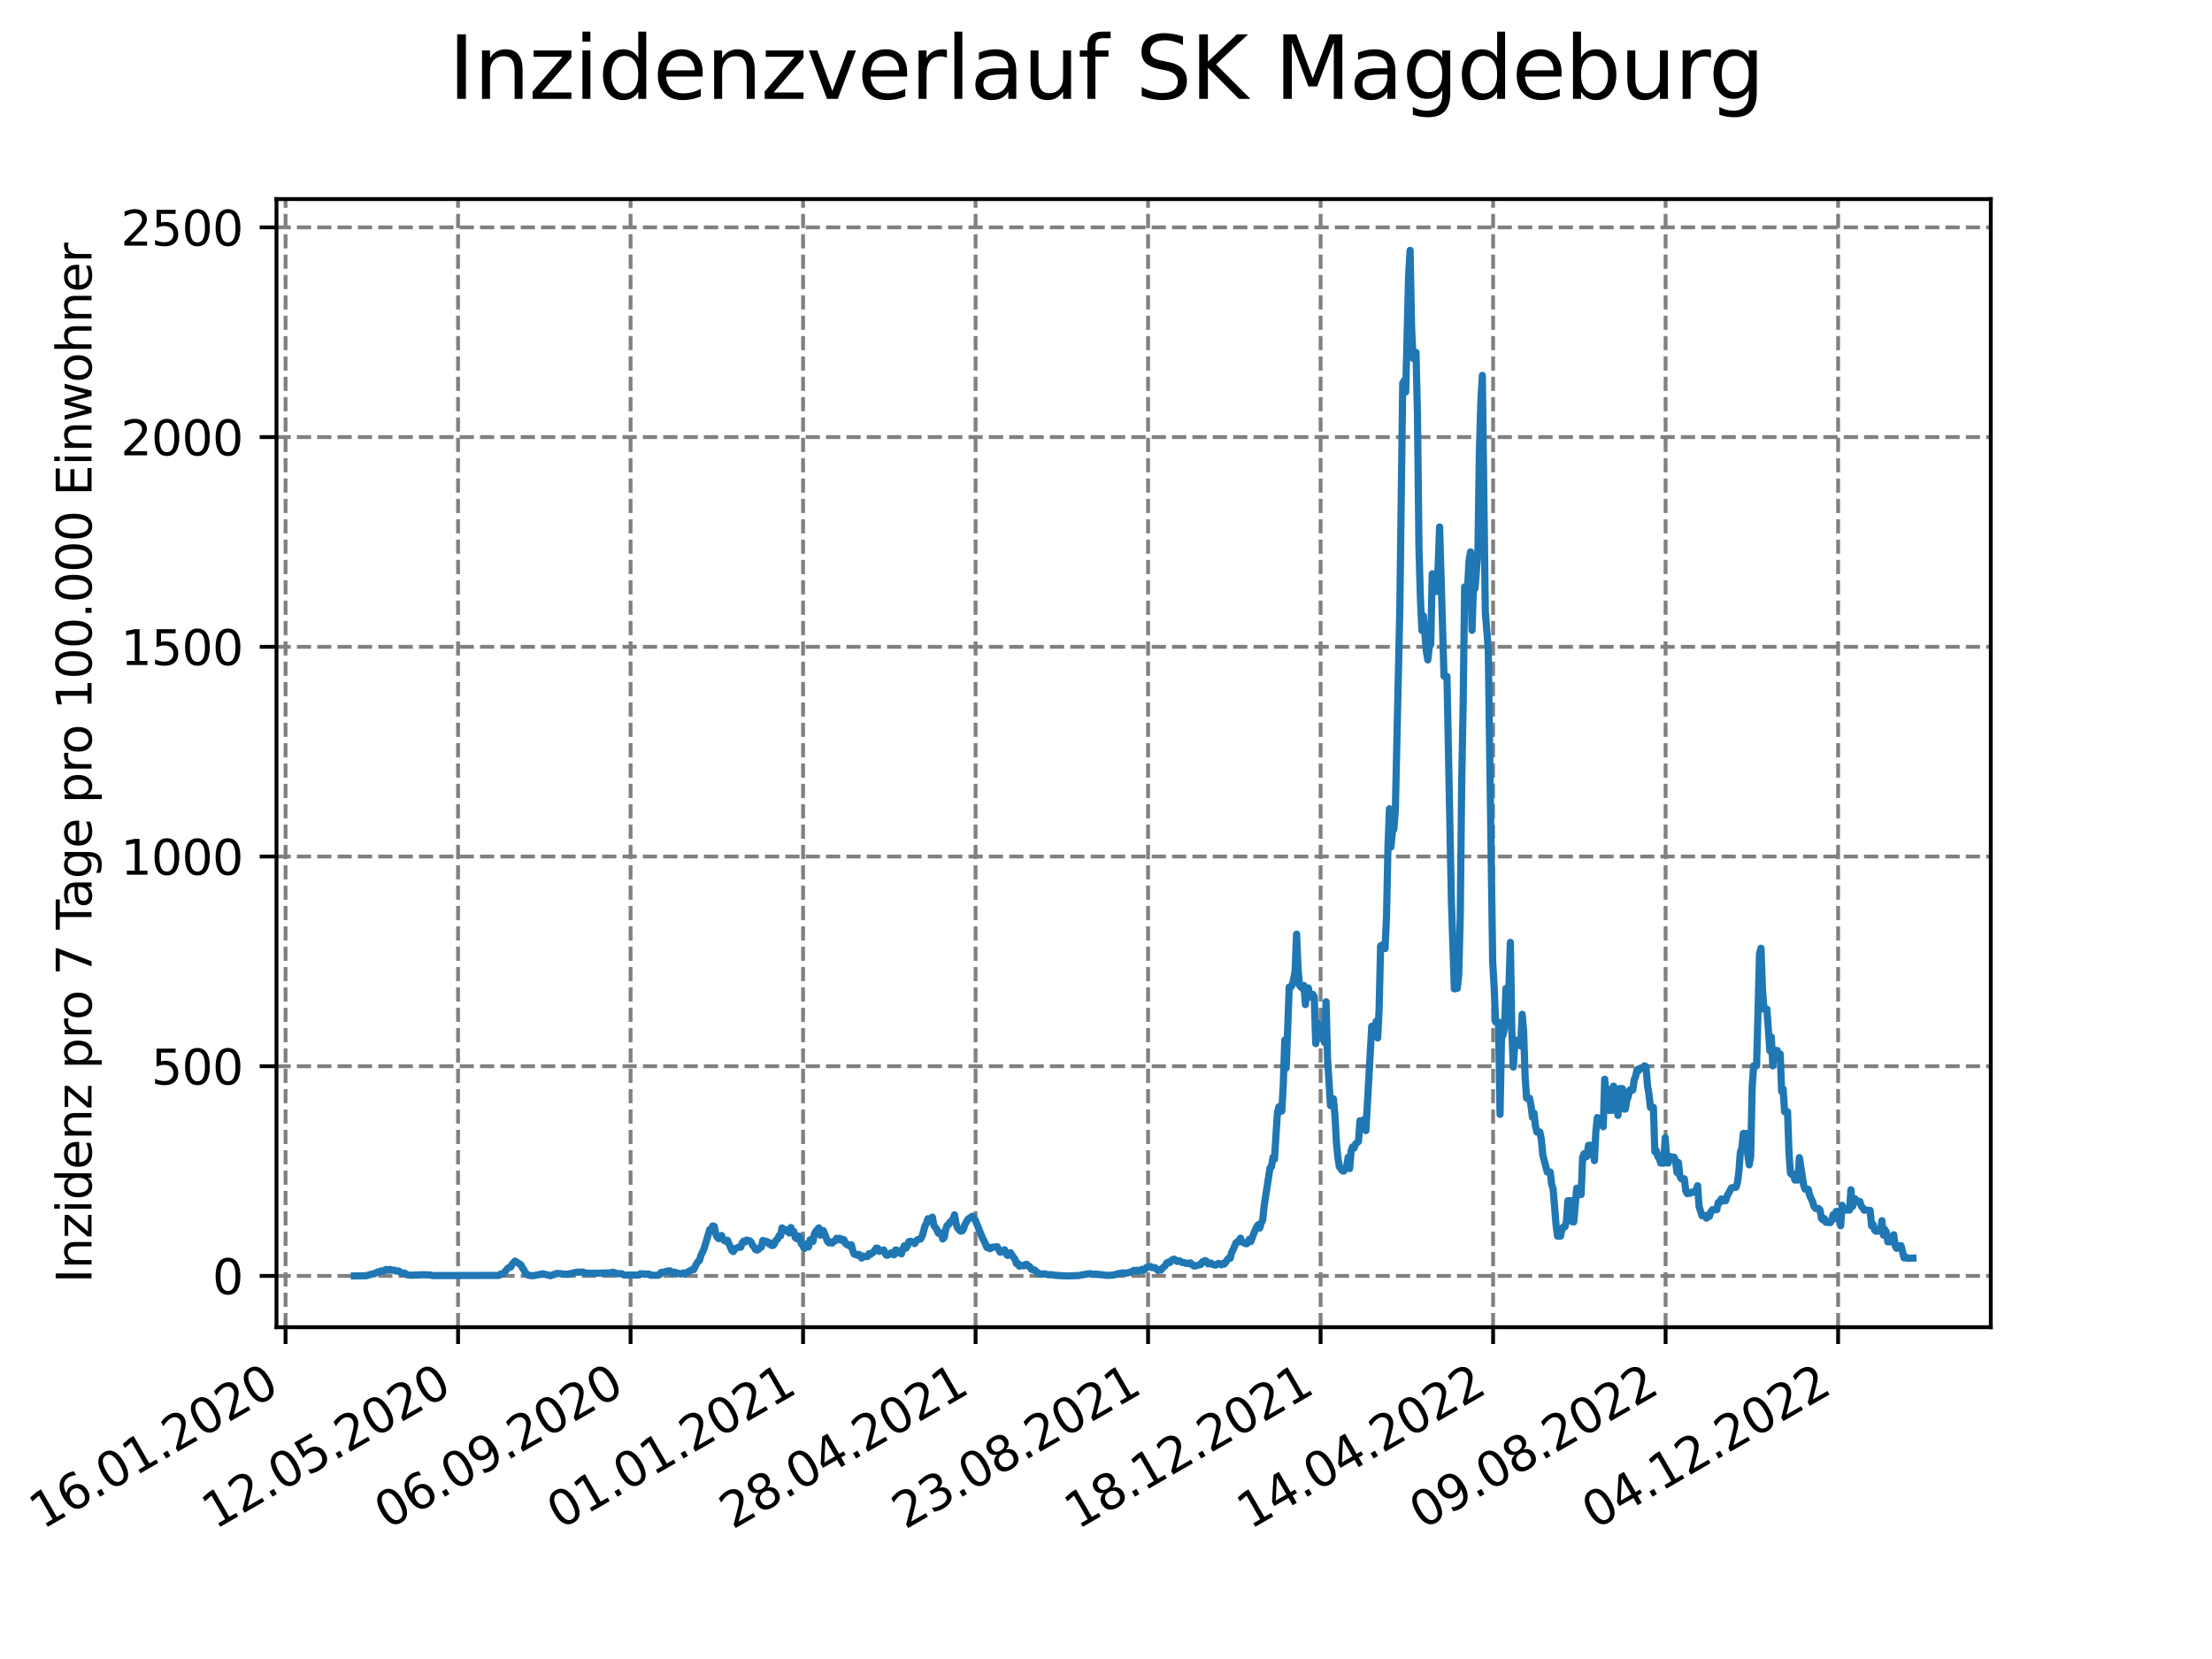 <?xml version="1.0" encoding="utf-8" standalone="no"?>
<!DOCTYPE svg PUBLIC "-//W3C//DTD SVG 1.1//EN"
  "http://www.w3.org/Graphics/SVG/1.1/DTD/svg11.dtd">
<svg xmlns:xlink="http://www.w3.org/1999/xlink" width="460.8pt" height="345.6pt" viewBox="0 0 460.8 345.6" xmlns="http://www.w3.org/2000/svg" version="1.1">
 <defs>
  <style type="text/css">*{stroke-linejoin: round; stroke-linecap: butt}</style>
 </defs>
 <g id="figure_1">
  <g id="patch_1">
   <path d="M 0 345.6 
L 460.8 345.6 
L 460.8 0 
L 0 0 
z
" style="fill: #ffffff"/>
  </g>
  <g id="axes_1">
   <g id="patch_2">
    <path d="M 57.6 276.48 
L 414.72 276.48 
L 414.72 41.472 
L 57.6 41.472 
z
" style="fill: #ffffff"/>
   </g>
   <g id="matplotlib.axis_1">
    <g id="xtick_1">
     <g id="line2d_1">
      <path d="M 59.486 276.48 
L 59.486 41.472 
" clip-path="url(#p1abfd1962f)" style="fill: none; stroke-dasharray: 2.96,1.28; stroke-dashoffset: 0; stroke: #808080; stroke-width: 0.8"/>
     </g>
     <g id="line2d_2">
      <defs>
       <path id="ma8482f7b5e" d="M 0 0 
L 0 3.5 
" style="stroke: #000000; stroke-width: 0.8"/>
      </defs>
      <g>
       <use xlink:href="#ma8482f7b5e" x="59.486" y="276.48" style="stroke: #000000; stroke-width: 0.8"/>
      </g>
     </g>
     <g id="text_1">
      <!-- 16.01.2020 -->
      <g transform="translate(8.861 318.689) rotate(-30) scale(0.1 -0.1)">
       <defs>
        <path id="DejaVuSans-31" d="M 794 531 
L 1825 531 
L 1825 4091 
L 703 3866 
L 703 4441 
L 1819 4666 
L 2450 4666 
L 2450 531 
L 3481 531 
L 3481 0 
L 794 0 
L 794 531 
z
" transform="scale(0.016)"/>
        <path id="DejaVuSans-36" d="M 2113 2584 
Q 1688 2584 1439 2293 
Q 1191 2003 1191 1497 
Q 1191 994 1439 701 
Q 1688 409 2113 409 
Q 2538 409 2786 701 
Q 3034 994 3034 1497 
Q 3034 2003 2786 2293 
Q 2538 2584 2113 2584 
z
M 3366 4563 
L 3366 3988 
Q 3128 4100 2886 4159 
Q 2644 4219 2406 4219 
Q 1781 4219 1451 3797 
Q 1122 3375 1075 2522 
Q 1259 2794 1537 2939 
Q 1816 3084 2150 3084 
Q 2853 3084 3261 2657 
Q 3669 2231 3669 1497 
Q 3669 778 3244 343 
Q 2819 -91 2113 -91 
Q 1303 -91 875 529 
Q 447 1150 447 2328 
Q 447 3434 972 4092 
Q 1497 4750 2381 4750 
Q 2619 4750 2861 4703 
Q 3103 4656 3366 4563 
z
" transform="scale(0.016)"/>
        <path id="DejaVuSans-2e" d="M 684 794 
L 1344 794 
L 1344 0 
L 684 0 
L 684 794 
z
" transform="scale(0.016)"/>
        <path id="DejaVuSans-30" d="M 2034 4250 
Q 1547 4250 1301 3770 
Q 1056 3291 1056 2328 
Q 1056 1369 1301 889 
Q 1547 409 2034 409 
Q 2525 409 2770 889 
Q 3016 1369 3016 2328 
Q 3016 3291 2770 3770 
Q 2525 4250 2034 4250 
z
M 2034 4750 
Q 2819 4750 3233 4129 
Q 3647 3509 3647 2328 
Q 3647 1150 3233 529 
Q 2819 -91 2034 -91 
Q 1250 -91 836 529 
Q 422 1150 422 2328 
Q 422 3509 836 4129 
Q 1250 4750 2034 4750 
z
" transform="scale(0.016)"/>
        <path id="DejaVuSans-32" d="M 1228 531 
L 3431 531 
L 3431 0 
L 469 0 
L 469 531 
Q 828 903 1448 1529 
Q 2069 2156 2228 2338 
Q 2531 2678 2651 2914 
Q 2772 3150 2772 3378 
Q 2772 3750 2511 3984 
Q 2250 4219 1831 4219 
Q 1534 4219 1204 4116 
Q 875 4013 500 3803 
L 500 4441 
Q 881 4594 1212 4672 
Q 1544 4750 1819 4750 
Q 2544 4750 2975 4387 
Q 3406 4025 3406 3419 
Q 3406 3131 3298 2873 
Q 3191 2616 2906 2266 
Q 2828 2175 2409 1742 
Q 1991 1309 1228 531 
z
" transform="scale(0.016)"/>
       </defs>
       <use xlink:href="#DejaVuSans-31"/>
       <use xlink:href="#DejaVuSans-36" x="63.623"/>
       <use xlink:href="#DejaVuSans-2e" x="127.246"/>
       <use xlink:href="#DejaVuSans-30" x="159.033"/>
       <use xlink:href="#DejaVuSans-31" x="222.656"/>
       <use xlink:href="#DejaVuSans-2e" x="286.279"/>
       <use xlink:href="#DejaVuSans-32" x="318.066"/>
       <use xlink:href="#DejaVuSans-30" x="381.689"/>
       <use xlink:href="#DejaVuSans-32" x="445.312"/>
       <use xlink:href="#DejaVuSans-30" x="508.936"/>
      </g>
     </g>
    </g>
    <g id="xtick_2">
     <g id="line2d_3">
      <path d="M 95.423 276.48 
L 95.423 41.472 
" clip-path="url(#p1abfd1962f)" style="fill: none; stroke-dasharray: 2.96,1.28; stroke-dashoffset: 0; stroke: #808080; stroke-width: 0.8"/>
     </g>
     <g id="line2d_4">
      <g>
       <use xlink:href="#ma8482f7b5e" x="95.423" y="276.48" style="stroke: #000000; stroke-width: 0.8"/>
      </g>
     </g>
     <g id="text_2">
      <!-- 12.05.2020 -->
      <g transform="translate(44.797 318.689) rotate(-30) scale(0.1 -0.1)">
       <defs>
        <path id="DejaVuSans-35" d="M 691 4666 
L 3169 4666 
L 3169 4134 
L 1269 4134 
L 1269 2991 
Q 1406 3038 1543 3061 
Q 1681 3084 1819 3084 
Q 2600 3084 3056 2656 
Q 3513 2228 3513 1497 
Q 3513 744 3044 326 
Q 2575 -91 1722 -91 
Q 1428 -91 1123 -41 
Q 819 9 494 109 
L 494 744 
Q 775 591 1075 516 
Q 1375 441 1709 441 
Q 2250 441 2565 725 
Q 2881 1009 2881 1497 
Q 2881 1984 2565 2268 
Q 2250 2553 1709 2553 
Q 1456 2553 1204 2497 
Q 953 2441 691 2322 
L 691 4666 
z
" transform="scale(0.016)"/>
       </defs>
       <use xlink:href="#DejaVuSans-31"/>
       <use xlink:href="#DejaVuSans-32" x="63.623"/>
       <use xlink:href="#DejaVuSans-2e" x="127.246"/>
       <use xlink:href="#DejaVuSans-30" x="159.033"/>
       <use xlink:href="#DejaVuSans-35" x="222.656"/>
       <use xlink:href="#DejaVuSans-2e" x="286.279"/>
       <use xlink:href="#DejaVuSans-32" x="318.066"/>
       <use xlink:href="#DejaVuSans-30" x="381.689"/>
       <use xlink:href="#DejaVuSans-32" x="445.312"/>
       <use xlink:href="#DejaVuSans-30" x="508.936"/>
      </g>
     </g>
    </g>
    <g id="xtick_3">
     <g id="line2d_5">
      <path d="M 131.359 276.48 
L 131.359 41.472 
" clip-path="url(#p1abfd1962f)" style="fill: none; stroke-dasharray: 2.96,1.28; stroke-dashoffset: 0; stroke: #808080; stroke-width: 0.8"/>
     </g>
     <g id="line2d_6">
      <g>
       <use xlink:href="#ma8482f7b5e" x="131.359" y="276.48" style="stroke: #000000; stroke-width: 0.8"/>
      </g>
     </g>
     <g id="text_3">
      <!-- 06.09.2020 -->
      <g transform="translate(80.734 318.689) rotate(-30) scale(0.1 -0.1)">
       <defs>
        <path id="DejaVuSans-39" d="M 703 97 
L 703 672 
Q 941 559 1184 500 
Q 1428 441 1663 441 
Q 2288 441 2617 861 
Q 2947 1281 2994 2138 
Q 2813 1869 2534 1725 
Q 2256 1581 1919 1581 
Q 1219 1581 811 2004 
Q 403 2428 403 3163 
Q 403 3881 828 4315 
Q 1253 4750 1959 4750 
Q 2769 4750 3195 4129 
Q 3622 3509 3622 2328 
Q 3622 1225 3098 567 
Q 2575 -91 1691 -91 
Q 1453 -91 1209 -44 
Q 966 3 703 97 
z
M 1959 2075 
Q 2384 2075 2632 2365 
Q 2881 2656 2881 3163 
Q 2881 3666 2632 3958 
Q 2384 4250 1959 4250 
Q 1534 4250 1286 3958 
Q 1038 3666 1038 3163 
Q 1038 2656 1286 2365 
Q 1534 2075 1959 2075 
z
" transform="scale(0.016)"/>
       </defs>
       <use xlink:href="#DejaVuSans-30"/>
       <use xlink:href="#DejaVuSans-36" x="63.623"/>
       <use xlink:href="#DejaVuSans-2e" x="127.246"/>
       <use xlink:href="#DejaVuSans-30" x="159.033"/>
       <use xlink:href="#DejaVuSans-39" x="222.656"/>
       <use xlink:href="#DejaVuSans-2e" x="286.279"/>
       <use xlink:href="#DejaVuSans-32" x="318.066"/>
       <use xlink:href="#DejaVuSans-30" x="381.689"/>
       <use xlink:href="#DejaVuSans-32" x="445.312"/>
       <use xlink:href="#DejaVuSans-30" x="508.936"/>
      </g>
     </g>
    </g>
    <g id="xtick_4">
     <g id="line2d_7">
      <path d="M 167.295 276.48 
L 167.295 41.472 
" clip-path="url(#p1abfd1962f)" style="fill: none; stroke-dasharray: 2.96,1.28; stroke-dashoffset: 0; stroke: #808080; stroke-width: 0.8"/>
     </g>
     <g id="line2d_8">
      <g>
       <use xlink:href="#ma8482f7b5e" x="167.295" y="276.48" style="stroke: #000000; stroke-width: 0.8"/>
      </g>
     </g>
     <g id="text_4">
      <!-- 01.01.2021 -->
      <g transform="translate(116.67 318.689) rotate(-30) scale(0.1 -0.1)">
       <use xlink:href="#DejaVuSans-30"/>
       <use xlink:href="#DejaVuSans-31" x="63.623"/>
       <use xlink:href="#DejaVuSans-2e" x="127.246"/>
       <use xlink:href="#DejaVuSans-30" x="159.033"/>
       <use xlink:href="#DejaVuSans-31" x="222.656"/>
       <use xlink:href="#DejaVuSans-2e" x="286.279"/>
       <use xlink:href="#DejaVuSans-32" x="318.066"/>
       <use xlink:href="#DejaVuSans-30" x="381.689"/>
       <use xlink:href="#DejaVuSans-32" x="445.312"/>
       <use xlink:href="#DejaVuSans-31" x="508.936"/>
      </g>
     </g>
    </g>
    <g id="xtick_5">
     <g id="line2d_9">
      <path d="M 203.231 276.48 
L 203.231 41.472 
" clip-path="url(#p1abfd1962f)" style="fill: none; stroke-dasharray: 2.96,1.28; stroke-dashoffset: 0; stroke: #808080; stroke-width: 0.8"/>
     </g>
     <g id="line2d_10">
      <g>
       <use xlink:href="#ma8482f7b5e" x="203.231" y="276.48" style="stroke: #000000; stroke-width: 0.8"/>
      </g>
     </g>
     <g id="text_5">
      <!-- 28.04.2021 -->
      <g transform="translate(152.606 318.689) rotate(-30) scale(0.1 -0.1)">
       <defs>
        <path id="DejaVuSans-38" d="M 2034 2216 
Q 1584 2216 1326 1975 
Q 1069 1734 1069 1313 
Q 1069 891 1326 650 
Q 1584 409 2034 409 
Q 2484 409 2743 651 
Q 3003 894 3003 1313 
Q 3003 1734 2745 1975 
Q 2488 2216 2034 2216 
z
M 1403 2484 
Q 997 2584 770 2862 
Q 544 3141 544 3541 
Q 544 4100 942 4425 
Q 1341 4750 2034 4750 
Q 2731 4750 3128 4425 
Q 3525 4100 3525 3541 
Q 3525 3141 3298 2862 
Q 3072 2584 2669 2484 
Q 3125 2378 3379 2068 
Q 3634 1759 3634 1313 
Q 3634 634 3220 271 
Q 2806 -91 2034 -91 
Q 1263 -91 848 271 
Q 434 634 434 1313 
Q 434 1759 690 2068 
Q 947 2378 1403 2484 
z
M 1172 3481 
Q 1172 3119 1398 2916 
Q 1625 2713 2034 2713 
Q 2441 2713 2670 2916 
Q 2900 3119 2900 3481 
Q 2900 3844 2670 4047 
Q 2441 4250 2034 4250 
Q 1625 4250 1398 4047 
Q 1172 3844 1172 3481 
z
" transform="scale(0.016)"/>
        <path id="DejaVuSans-34" d="M 2419 4116 
L 825 1625 
L 2419 1625 
L 2419 4116 
z
M 2253 4666 
L 3047 4666 
L 3047 1625 
L 3713 1625 
L 3713 1100 
L 3047 1100 
L 3047 0 
L 2419 0 
L 2419 1100 
L 313 1100 
L 313 1709 
L 2253 4666 
z
" transform="scale(0.016)"/>
       </defs>
       <use xlink:href="#DejaVuSans-32"/>
       <use xlink:href="#DejaVuSans-38" x="63.623"/>
       <use xlink:href="#DejaVuSans-2e" x="127.246"/>
       <use xlink:href="#DejaVuSans-30" x="159.033"/>
       <use xlink:href="#DejaVuSans-34" x="222.656"/>
       <use xlink:href="#DejaVuSans-2e" x="286.279"/>
       <use xlink:href="#DejaVuSans-32" x="318.066"/>
       <use xlink:href="#DejaVuSans-30" x="381.689"/>
       <use xlink:href="#DejaVuSans-32" x="445.312"/>
       <use xlink:href="#DejaVuSans-31" x="508.936"/>
      </g>
     </g>
    </g>
    <g id="xtick_6">
     <g id="line2d_11">
      <path d="M 239.167 276.48 
L 239.167 41.472 
" clip-path="url(#p1abfd1962f)" style="fill: none; stroke-dasharray: 2.96,1.28; stroke-dashoffset: 0; stroke: #808080; stroke-width: 0.8"/>
     </g>
     <g id="line2d_12">
      <g>
       <use xlink:href="#ma8482f7b5e" x="239.167" y="276.48" style="stroke: #000000; stroke-width: 0.8"/>
      </g>
     </g>
     <g id="text_6">
      <!-- 23.08.2021 -->
      <g transform="translate(188.542 318.689) rotate(-30) scale(0.1 -0.1)">
       <defs>
        <path id="DejaVuSans-33" d="M 2597 2516 
Q 3050 2419 3304 2112 
Q 3559 1806 3559 1356 
Q 3559 666 3084 287 
Q 2609 -91 1734 -91 
Q 1441 -91 1130 -33 
Q 819 25 488 141 
L 488 750 
Q 750 597 1062 519 
Q 1375 441 1716 441 
Q 2309 441 2620 675 
Q 2931 909 2931 1356 
Q 2931 1769 2642 2001 
Q 2353 2234 1838 2234 
L 1294 2234 
L 1294 2753 
L 1863 2753 
Q 2328 2753 2575 2939 
Q 2822 3125 2822 3475 
Q 2822 3834 2567 4026 
Q 2313 4219 1838 4219 
Q 1578 4219 1281 4162 
Q 984 4106 628 3988 
L 628 4550 
Q 988 4650 1302 4700 
Q 1616 4750 1894 4750 
Q 2613 4750 3031 4423 
Q 3450 4097 3450 3541 
Q 3450 3153 3228 2886 
Q 3006 2619 2597 2516 
z
" transform="scale(0.016)"/>
       </defs>
       <use xlink:href="#DejaVuSans-32"/>
       <use xlink:href="#DejaVuSans-33" x="63.623"/>
       <use xlink:href="#DejaVuSans-2e" x="127.246"/>
       <use xlink:href="#DejaVuSans-30" x="159.033"/>
       <use xlink:href="#DejaVuSans-38" x="222.656"/>
       <use xlink:href="#DejaVuSans-2e" x="286.279"/>
       <use xlink:href="#DejaVuSans-32" x="318.066"/>
       <use xlink:href="#DejaVuSans-30" x="381.689"/>
       <use xlink:href="#DejaVuSans-32" x="445.312"/>
       <use xlink:href="#DejaVuSans-31" x="508.936"/>
      </g>
     </g>
    </g>
    <g id="xtick_7">
     <g id="line2d_13">
      <path d="M 275.104 276.48 
L 275.104 41.472 
" clip-path="url(#p1abfd1962f)" style="fill: none; stroke-dasharray: 2.96,1.28; stroke-dashoffset: 0; stroke: #808080; stroke-width: 0.8"/>
     </g>
     <g id="line2d_14">
      <g>
       <use xlink:href="#ma8482f7b5e" x="275.104" y="276.48" style="stroke: #000000; stroke-width: 0.8"/>
      </g>
     </g>
     <g id="text_7">
      <!-- 18.12.2021 -->
      <g transform="translate(224.478 318.689) rotate(-30) scale(0.1 -0.1)">
       <use xlink:href="#DejaVuSans-31"/>
       <use xlink:href="#DejaVuSans-38" x="63.623"/>
       <use xlink:href="#DejaVuSans-2e" x="127.246"/>
       <use xlink:href="#DejaVuSans-31" x="159.033"/>
       <use xlink:href="#DejaVuSans-32" x="222.656"/>
       <use xlink:href="#DejaVuSans-2e" x="286.279"/>
       <use xlink:href="#DejaVuSans-32" x="318.066"/>
       <use xlink:href="#DejaVuSans-30" x="381.689"/>
       <use xlink:href="#DejaVuSans-32" x="445.312"/>
       <use xlink:href="#DejaVuSans-31" x="508.936"/>
      </g>
     </g>
    </g>
    <g id="xtick_8">
     <g id="line2d_15">
      <path d="M 311.04 276.48 
L 311.04 41.472 
" clip-path="url(#p1abfd1962f)" style="fill: none; stroke-dasharray: 2.96,1.28; stroke-dashoffset: 0; stroke: #808080; stroke-width: 0.8"/>
     </g>
     <g id="line2d_16">
      <g>
       <use xlink:href="#ma8482f7b5e" x="311.04" y="276.48" style="stroke: #000000; stroke-width: 0.8"/>
      </g>
     </g>
     <g id="text_8">
      <!-- 14.04.2022 -->
      <g transform="translate(260.415 318.689) rotate(-30) scale(0.1 -0.1)">
       <use xlink:href="#DejaVuSans-31"/>
       <use xlink:href="#DejaVuSans-34" x="63.623"/>
       <use xlink:href="#DejaVuSans-2e" x="127.246"/>
       <use xlink:href="#DejaVuSans-30" x="159.033"/>
       <use xlink:href="#DejaVuSans-34" x="222.656"/>
       <use xlink:href="#DejaVuSans-2e" x="286.279"/>
       <use xlink:href="#DejaVuSans-32" x="318.066"/>
       <use xlink:href="#DejaVuSans-30" x="381.689"/>
       <use xlink:href="#DejaVuSans-32" x="445.312"/>
       <use xlink:href="#DejaVuSans-32" x="508.936"/>
      </g>
     </g>
    </g>
    <g id="xtick_9">
     <g id="line2d_17">
      <path d="M 346.976 276.48 
L 346.976 41.472 
" clip-path="url(#p1abfd1962f)" style="fill: none; stroke-dasharray: 2.96,1.28; stroke-dashoffset: 0; stroke: #808080; stroke-width: 0.8"/>
     </g>
     <g id="line2d_18">
      <g>
       <use xlink:href="#ma8482f7b5e" x="346.976" y="276.48" style="stroke: #000000; stroke-width: 0.8"/>
      </g>
     </g>
     <g id="text_9">
      <!-- 09.08.2022 -->
      <g transform="translate(296.351 318.689) rotate(-30) scale(0.1 -0.1)">
       <use xlink:href="#DejaVuSans-30"/>
       <use xlink:href="#DejaVuSans-39" x="63.623"/>
       <use xlink:href="#DejaVuSans-2e" x="127.246"/>
       <use xlink:href="#DejaVuSans-30" x="159.033"/>
       <use xlink:href="#DejaVuSans-38" x="222.656"/>
       <use xlink:href="#DejaVuSans-2e" x="286.279"/>
       <use xlink:href="#DejaVuSans-32" x="318.066"/>
       <use xlink:href="#DejaVuSans-30" x="381.689"/>
       <use xlink:href="#DejaVuSans-32" x="445.312"/>
       <use xlink:href="#DejaVuSans-32" x="508.936"/>
      </g>
     </g>
    </g>
    <g id="xtick_10">
     <g id="line2d_19">
      <path d="M 382.912 276.48 
L 382.912 41.472 
" clip-path="url(#p1abfd1962f)" style="fill: none; stroke-dasharray: 2.96,1.28; stroke-dashoffset: 0; stroke: #808080; stroke-width: 0.8"/>
     </g>
     <g id="line2d_20">
      <g>
       <use xlink:href="#ma8482f7b5e" x="382.912" y="276.48" style="stroke: #000000; stroke-width: 0.8"/>
      </g>
     </g>
     <g id="text_10">
      <!-- 04.12.2022 -->
      <g transform="translate(332.287 318.689) rotate(-30) scale(0.1 -0.1)">
       <use xlink:href="#DejaVuSans-30"/>
       <use xlink:href="#DejaVuSans-34" x="63.623"/>
       <use xlink:href="#DejaVuSans-2e" x="127.246"/>
       <use xlink:href="#DejaVuSans-31" x="159.033"/>
       <use xlink:href="#DejaVuSans-32" x="222.656"/>
       <use xlink:href="#DejaVuSans-2e" x="286.279"/>
       <use xlink:href="#DejaVuSans-32" x="318.066"/>
       <use xlink:href="#DejaVuSans-30" x="381.689"/>
       <use xlink:href="#DejaVuSans-32" x="445.312"/>
       <use xlink:href="#DejaVuSans-32" x="508.936"/>
      </g>
     </g>
    </g>
   </g>
   <g id="matplotlib.axis_2">
    <g id="ytick_1">
     <g id="line2d_21">
      <path d="M 57.6 265.798 
L 414.72 265.798 
" clip-path="url(#p1abfd1962f)" style="fill: none; stroke-dasharray: 2.96,1.28; stroke-dashoffset: 0; stroke: #808080; stroke-width: 0.8"/>
     </g>
     <g id="line2d_22">
      <defs>
       <path id="mfaae39619c" d="M 0 0 
L -3.5 0 
" style="stroke: #000000; stroke-width: 0.8"/>
      </defs>
      <g>
       <use xlink:href="#mfaae39619c" x="57.6" y="265.798" style="stroke: #000000; stroke-width: 0.8"/>
      </g>
     </g>
     <g id="text_11">
      <!-- 0 -->
      <g transform="translate(44.237 269.597) scale(0.1 -0.1)">
       <use xlink:href="#DejaVuSans-30"/>
      </g>
     </g>
    </g>
    <g id="ytick_2">
     <g id="line2d_23">
      <path d="M 57.6 222.112 
L 414.72 222.112 
" clip-path="url(#p1abfd1962f)" style="fill: none; stroke-dasharray: 2.96,1.28; stroke-dashoffset: 0; stroke: #808080; stroke-width: 0.8"/>
     </g>
     <g id="line2d_24">
      <g>
       <use xlink:href="#mfaae39619c" x="57.6" y="222.112" style="stroke: #000000; stroke-width: 0.8"/>
      </g>
     </g>
     <g id="text_12">
      <!-- 500 -->
      <g transform="translate(31.512 225.911) scale(0.1 -0.1)">
       <use xlink:href="#DejaVuSans-35"/>
       <use xlink:href="#DejaVuSans-30" x="63.623"/>
       <use xlink:href="#DejaVuSans-30" x="127.246"/>
      </g>
     </g>
    </g>
    <g id="ytick_3">
     <g id="line2d_25">
      <path d="M 57.6 178.426 
L 414.72 178.426 
" clip-path="url(#p1abfd1962f)" style="fill: none; stroke-dasharray: 2.96,1.28; stroke-dashoffset: 0; stroke: #808080; stroke-width: 0.8"/>
     </g>
     <g id="line2d_26">
      <g>
       <use xlink:href="#mfaae39619c" x="57.6" y="178.426" style="stroke: #000000; stroke-width: 0.8"/>
      </g>
     </g>
     <g id="text_13">
      <!-- 1000 -->
      <g transform="translate(25.15 182.225) scale(0.1 -0.1)">
       <use xlink:href="#DejaVuSans-31"/>
       <use xlink:href="#DejaVuSans-30" x="63.623"/>
       <use xlink:href="#DejaVuSans-30" x="127.246"/>
       <use xlink:href="#DejaVuSans-30" x="190.869"/>
      </g>
     </g>
    </g>
    <g id="ytick_4">
     <g id="line2d_27">
      <path d="M 57.6 134.74 
L 414.72 134.74 
" clip-path="url(#p1abfd1962f)" style="fill: none; stroke-dasharray: 2.96,1.28; stroke-dashoffset: 0; stroke: #808080; stroke-width: 0.8"/>
     </g>
     <g id="line2d_28">
      <g>
       <use xlink:href="#mfaae39619c" x="57.6" y="134.74" style="stroke: #000000; stroke-width: 0.8"/>
      </g>
     </g>
     <g id="text_14">
      <!-- 1500 -->
      <g transform="translate(25.15 138.539) scale(0.1 -0.1)">
       <use xlink:href="#DejaVuSans-31"/>
       <use xlink:href="#DejaVuSans-35" x="63.623"/>
       <use xlink:href="#DejaVuSans-30" x="127.246"/>
       <use xlink:href="#DejaVuSans-30" x="190.869"/>
      </g>
     </g>
    </g>
    <g id="ytick_5">
     <g id="line2d_29">
      <path d="M 57.6 91.054 
L 414.72 91.054 
" clip-path="url(#p1abfd1962f)" style="fill: none; stroke-dasharray: 2.96,1.28; stroke-dashoffset: 0; stroke: #808080; stroke-width: 0.8"/>
     </g>
     <g id="line2d_30">
      <g>
       <use xlink:href="#mfaae39619c" x="57.6" y="91.054" style="stroke: #000000; stroke-width: 0.8"/>
      </g>
     </g>
     <g id="text_15">
      <!-- 2000 -->
      <g transform="translate(25.15 94.854) scale(0.1 -0.1)">
       <use xlink:href="#DejaVuSans-32"/>
       <use xlink:href="#DejaVuSans-30" x="63.623"/>
       <use xlink:href="#DejaVuSans-30" x="127.246"/>
       <use xlink:href="#DejaVuSans-30" x="190.869"/>
      </g>
     </g>
    </g>
    <g id="ytick_6">
     <g id="line2d_31">
      <path d="M 57.6 47.368 
L 414.72 47.368 
" clip-path="url(#p1abfd1962f)" style="fill: none; stroke-dasharray: 2.96,1.28; stroke-dashoffset: 0; stroke: #808080; stroke-width: 0.8"/>
     </g>
     <g id="line2d_32">
      <g>
       <use xlink:href="#mfaae39619c" x="57.6" y="47.368" style="stroke: #000000; stroke-width: 0.8"/>
      </g>
     </g>
     <g id="text_16">
      <!-- 2500 -->
      <g transform="translate(25.15 51.168) scale(0.1 -0.1)">
       <use xlink:href="#DejaVuSans-32"/>
       <use xlink:href="#DejaVuSans-35" x="63.623"/>
       <use xlink:href="#DejaVuSans-30" x="127.246"/>
       <use xlink:href="#DejaVuSans-30" x="190.869"/>
      </g>
     </g>
    </g>
    <g id="text_17">
     <!-- Inzidenz pro 7 Tage pro 100.000 Einwohner -->
     <g transform="translate(19.07 267.301) rotate(-90) scale(0.1 -0.1)">
      <defs>
       <path id="DejaVuSans-49" d="M 628 4666 
L 1259 4666 
L 1259 0 
L 628 0 
L 628 4666 
z
" transform="scale(0.016)"/>
       <path id="DejaVuSans-6e" d="M 3513 2113 
L 3513 0 
L 2938 0 
L 2938 2094 
Q 2938 2591 2744 2837 
Q 2550 3084 2163 3084 
Q 1697 3084 1428 2787 
Q 1159 2491 1159 1978 
L 1159 0 
L 581 0 
L 581 3500 
L 1159 3500 
L 1159 2956 
Q 1366 3272 1645 3428 
Q 1925 3584 2291 3584 
Q 2894 3584 3203 3211 
Q 3513 2838 3513 2113 
z
" transform="scale(0.016)"/>
       <path id="DejaVuSans-7a" d="M 353 3500 
L 3084 3500 
L 3084 2975 
L 922 459 
L 3084 459 
L 3084 0 
L 275 0 
L 275 525 
L 2438 3041 
L 353 3041 
L 353 3500 
z
" transform="scale(0.016)"/>
       <path id="DejaVuSans-69" d="M 603 3500 
L 1178 3500 
L 1178 0 
L 603 0 
L 603 3500 
z
M 603 4863 
L 1178 4863 
L 1178 4134 
L 603 4134 
L 603 4863 
z
" transform="scale(0.016)"/>
       <path id="DejaVuSans-64" d="M 2906 2969 
L 2906 4863 
L 3481 4863 
L 3481 0 
L 2906 0 
L 2906 525 
Q 2725 213 2448 61 
Q 2172 -91 1784 -91 
Q 1150 -91 751 415 
Q 353 922 353 1747 
Q 353 2572 751 3078 
Q 1150 3584 1784 3584 
Q 2172 3584 2448 3432 
Q 2725 3281 2906 2969 
z
M 947 1747 
Q 947 1113 1208 752 
Q 1469 391 1925 391 
Q 2381 391 2643 752 
Q 2906 1113 2906 1747 
Q 2906 2381 2643 2742 
Q 2381 3103 1925 3103 
Q 1469 3103 1208 2742 
Q 947 2381 947 1747 
z
" transform="scale(0.016)"/>
       <path id="DejaVuSans-65" d="M 3597 1894 
L 3597 1613 
L 953 1613 
Q 991 1019 1311 708 
Q 1631 397 2203 397 
Q 2534 397 2845 478 
Q 3156 559 3463 722 
L 3463 178 
Q 3153 47 2828 -22 
Q 2503 -91 2169 -91 
Q 1331 -91 842 396 
Q 353 884 353 1716 
Q 353 2575 817 3079 
Q 1281 3584 2069 3584 
Q 2775 3584 3186 3129 
Q 3597 2675 3597 1894 
z
M 3022 2063 
Q 3016 2534 2758 2815 
Q 2500 3097 2075 3097 
Q 1594 3097 1305 2825 
Q 1016 2553 972 2059 
L 3022 2063 
z
" transform="scale(0.016)"/>
       <path id="DejaVuSans-20" transform="scale(0.016)"/>
       <path id="DejaVuSans-70" d="M 1159 525 
L 1159 -1331 
L 581 -1331 
L 581 3500 
L 1159 3500 
L 1159 2969 
Q 1341 3281 1617 3432 
Q 1894 3584 2278 3584 
Q 2916 3584 3314 3078 
Q 3713 2572 3713 1747 
Q 3713 922 3314 415 
Q 2916 -91 2278 -91 
Q 1894 -91 1617 61 
Q 1341 213 1159 525 
z
M 3116 1747 
Q 3116 2381 2855 2742 
Q 2594 3103 2138 3103 
Q 1681 3103 1420 2742 
Q 1159 2381 1159 1747 
Q 1159 1113 1420 752 
Q 1681 391 2138 391 
Q 2594 391 2855 752 
Q 3116 1113 3116 1747 
z
" transform="scale(0.016)"/>
       <path id="DejaVuSans-72" d="M 2631 2963 
Q 2534 3019 2420 3045 
Q 2306 3072 2169 3072 
Q 1681 3072 1420 2755 
Q 1159 2438 1159 1844 
L 1159 0 
L 581 0 
L 581 3500 
L 1159 3500 
L 1159 2956 
Q 1341 3275 1631 3429 
Q 1922 3584 2338 3584 
Q 2397 3584 2469 3576 
Q 2541 3569 2628 3553 
L 2631 2963 
z
" transform="scale(0.016)"/>
       <path id="DejaVuSans-6f" d="M 1959 3097 
Q 1497 3097 1228 2736 
Q 959 2375 959 1747 
Q 959 1119 1226 758 
Q 1494 397 1959 397 
Q 2419 397 2687 759 
Q 2956 1122 2956 1747 
Q 2956 2369 2687 2733 
Q 2419 3097 1959 3097 
z
M 1959 3584 
Q 2709 3584 3137 3096 
Q 3566 2609 3566 1747 
Q 3566 888 3137 398 
Q 2709 -91 1959 -91 
Q 1206 -91 779 398 
Q 353 888 353 1747 
Q 353 2609 779 3096 
Q 1206 3584 1959 3584 
z
" transform="scale(0.016)"/>
       <path id="DejaVuSans-37" d="M 525 4666 
L 3525 4666 
L 3525 4397 
L 1831 0 
L 1172 0 
L 2766 4134 
L 525 4134 
L 525 4666 
z
" transform="scale(0.016)"/>
       <path id="DejaVuSans-54" d="M -19 4666 
L 3928 4666 
L 3928 4134 
L 2272 4134 
L 2272 0 
L 1638 0 
L 1638 4134 
L -19 4134 
L -19 4666 
z
" transform="scale(0.016)"/>
       <path id="DejaVuSans-61" d="M 2194 1759 
Q 1497 1759 1228 1600 
Q 959 1441 959 1056 
Q 959 750 1161 570 
Q 1363 391 1709 391 
Q 2188 391 2477 730 
Q 2766 1069 2766 1631 
L 2766 1759 
L 2194 1759 
z
M 3341 1997 
L 3341 0 
L 2766 0 
L 2766 531 
Q 2569 213 2275 61 
Q 1981 -91 1556 -91 
Q 1019 -91 701 211 
Q 384 513 384 1019 
Q 384 1609 779 1909 
Q 1175 2209 1959 2209 
L 2766 2209 
L 2766 2266 
Q 2766 2663 2505 2880 
Q 2244 3097 1772 3097 
Q 1472 3097 1187 3025 
Q 903 2953 641 2809 
L 641 3341 
Q 956 3463 1253 3523 
Q 1550 3584 1831 3584 
Q 2591 3584 2966 3190 
Q 3341 2797 3341 1997 
z
" transform="scale(0.016)"/>
       <path id="DejaVuSans-67" d="M 2906 1791 
Q 2906 2416 2648 2759 
Q 2391 3103 1925 3103 
Q 1463 3103 1205 2759 
Q 947 2416 947 1791 
Q 947 1169 1205 825 
Q 1463 481 1925 481 
Q 2391 481 2648 825 
Q 2906 1169 2906 1791 
z
M 3481 434 
Q 3481 -459 3084 -895 
Q 2688 -1331 1869 -1331 
Q 1566 -1331 1297 -1286 
Q 1028 -1241 775 -1147 
L 775 -588 
Q 1028 -725 1275 -790 
Q 1522 -856 1778 -856 
Q 2344 -856 2625 -561 
Q 2906 -266 2906 331 
L 2906 616 
Q 2728 306 2450 153 
Q 2172 0 1784 0 
Q 1141 0 747 490 
Q 353 981 353 1791 
Q 353 2603 747 3093 
Q 1141 3584 1784 3584 
Q 2172 3584 2450 3431 
Q 2728 3278 2906 2969 
L 2906 3500 
L 3481 3500 
L 3481 434 
z
" transform="scale(0.016)"/>
       <path id="DejaVuSans-45" d="M 628 4666 
L 3578 4666 
L 3578 4134 
L 1259 4134 
L 1259 2753 
L 3481 2753 
L 3481 2222 
L 1259 2222 
L 1259 531 
L 3634 531 
L 3634 0 
L 628 0 
L 628 4666 
z
" transform="scale(0.016)"/>
       <path id="DejaVuSans-77" d="M 269 3500 
L 844 3500 
L 1563 769 
L 2278 3500 
L 2956 3500 
L 3675 769 
L 4391 3500 
L 4966 3500 
L 4050 0 
L 3372 0 
L 2619 2869 
L 1863 0 
L 1184 0 
L 269 3500 
z
" transform="scale(0.016)"/>
       <path id="DejaVuSans-68" d="M 3513 2113 
L 3513 0 
L 2938 0 
L 2938 2094 
Q 2938 2591 2744 2837 
Q 2550 3084 2163 3084 
Q 1697 3084 1428 2787 
Q 1159 2491 1159 1978 
L 1159 0 
L 581 0 
L 581 4863 
L 1159 4863 
L 1159 2956 
Q 1366 3272 1645 3428 
Q 1925 3584 2291 3584 
Q 2894 3584 3203 3211 
Q 3513 2838 3513 2113 
z
" transform="scale(0.016)"/>
      </defs>
      <use xlink:href="#DejaVuSans-49"/>
      <use xlink:href="#DejaVuSans-6e" x="29.492"/>
      <use xlink:href="#DejaVuSans-7a" x="92.871"/>
      <use xlink:href="#DejaVuSans-69" x="145.361"/>
      <use xlink:href="#DejaVuSans-64" x="173.145"/>
      <use xlink:href="#DejaVuSans-65" x="236.621"/>
      <use xlink:href="#DejaVuSans-6e" x="298.145"/>
      <use xlink:href="#DejaVuSans-7a" x="361.523"/>
      <use xlink:href="#DejaVuSans-20" x="414.014"/>
      <use xlink:href="#DejaVuSans-70" x="445.801"/>
      <use xlink:href="#DejaVuSans-72" x="509.277"/>
      <use xlink:href="#DejaVuSans-6f" x="548.141"/>
      <use xlink:href="#DejaVuSans-20" x="609.322"/>
      <use xlink:href="#DejaVuSans-37" x="641.109"/>
      <use xlink:href="#DejaVuSans-20" x="704.732"/>
      <use xlink:href="#DejaVuSans-54" x="736.52"/>
      <use xlink:href="#DejaVuSans-61" x="781.104"/>
      <use xlink:href="#DejaVuSans-67" x="842.383"/>
      <use xlink:href="#DejaVuSans-65" x="905.859"/>
      <use xlink:href="#DejaVuSans-20" x="967.383"/>
      <use xlink:href="#DejaVuSans-70" x="999.17"/>
      <use xlink:href="#DejaVuSans-72" x="1062.646"/>
      <use xlink:href="#DejaVuSans-6f" x="1101.51"/>
      <use xlink:href="#DejaVuSans-20" x="1162.691"/>
      <use xlink:href="#DejaVuSans-31" x="1194.479"/>
      <use xlink:href="#DejaVuSans-30" x="1258.102"/>
      <use xlink:href="#DejaVuSans-30" x="1321.725"/>
      <use xlink:href="#DejaVuSans-2e" x="1385.348"/>
      <use xlink:href="#DejaVuSans-30" x="1417.135"/>
      <use xlink:href="#DejaVuSans-30" x="1480.758"/>
      <use xlink:href="#DejaVuSans-30" x="1544.381"/>
      <use xlink:href="#DejaVuSans-20" x="1608.004"/>
      <use xlink:href="#DejaVuSans-45" x="1639.791"/>
      <use xlink:href="#DejaVuSans-69" x="1702.975"/>
      <use xlink:href="#DejaVuSans-6e" x="1730.758"/>
      <use xlink:href="#DejaVuSans-77" x="1794.137"/>
      <use xlink:href="#DejaVuSans-6f" x="1875.924"/>
      <use xlink:href="#DejaVuSans-68" x="1937.105"/>
      <use xlink:href="#DejaVuSans-6e" x="2000.484"/>
      <use xlink:href="#DejaVuSans-65" x="2063.863"/>
      <use xlink:href="#DejaVuSans-72" x="2125.387"/>
     </g>
    </g>
   </g>
   <g id="line2d_33">
    <path d="M 73.833 265.798 
L 76.29 265.761 
L 77.518 265.393 
L 77.826 265.393 
L 78.747 264.952 
L 79.054 264.952 
L 79.361 264.768 
L 79.976 264.768 
L 80.283 264.511 
L 80.59 264.474 
L 80.897 264.621 
L 81.204 264.437 
L 81.511 264.584 
L 82.126 264.584 
L 82.433 264.768 
L 83.047 264.768 
L 83.661 265.209 
L 84.276 265.209 
L 84.89 265.577 
L 85.504 265.651 
L 87.654 265.577 
L 88.269 265.54 
L 89.804 265.614 
L 90.112 265.724 
L 91.033 265.724 
L 103.933 265.687 
L 104.24 265.43 
L 104.855 265.32 
L 105.776 264.216 
L 106.083 263.996 
L 106.39 263.959 
L 106.697 263.334 
L 107.312 262.708 
L 107.926 263.113 
L 108.54 263.518 
L 108.848 264.18 
L 109.155 264.547 
L 109.462 265.32 
L 109.769 265.393 
L 110.076 265.651 
L 110.998 265.761 
L 113.148 265.356 
L 114.683 265.761 
L 115.298 265.504 
L 115.605 265.467 
L 115.912 265.283 
L 116.833 265.32 
L 117.14 265.43 
L 117.755 265.393 
L 118.062 265.467 
L 120.212 265.025 
L 121.441 264.989 
L 121.748 265.173 
L 123.283 265.246 
L 127.276 265.173 
L 127.583 265.025 
L 128.198 265.173 
L 128.505 265.32 
L 129.426 265.32 
L 130.041 265.614 
L 133.112 265.614 
L 133.419 265.356 
L 135.262 265.43 
L 135.569 265.651 
L 137.105 265.651 
L 137.412 265.504 
L 137.719 265.062 
L 138.334 265.025 
L 138.948 264.805 
L 139.562 264.731 
L 139.869 265.209 
L 140.177 265.209 
L 140.484 264.989 
L 141.098 265.246 
L 141.405 265.246 
L 141.712 265.393 
L 142.019 265.356 
L 142.327 265.173 
L 142.634 265.356 
L 144.169 264.474 
L 144.477 264.511 
L 145.091 263.297 
L 145.398 262.819 
L 145.705 262.598 
L 146.012 261.532 
L 146.627 260.244 
L 147.855 256.125 
L 148.162 256.346 
L 148.469 255.39 
L 148.777 255.463 
L 149.084 256.971 
L 149.391 257.707 
L 149.698 258.038 
L 150.005 257.56 
L 150.312 257.376 
L 150.62 258.148 
L 150.927 258.479 
L 151.234 258.589 
L 151.541 258.369 
L 152.462 260.502 
L 152.77 260.722 
L 153.077 260.171 
L 153.691 259.877 
L 154.305 259.803 
L 154.612 258.92 
L 154.92 258.553 
L 155.227 258.736 
L 155.534 258.332 
L 156.148 258.479 
L 156.455 258.736 
L 156.762 259.398 
L 157.07 259.729 
L 157.377 260.281 
L 157.684 260.428 
L 157.991 260.281 
L 158.298 259.95 
L 158.605 259.803 
L 158.912 258.405 
L 159.22 258.663 
L 159.527 258.553 
L 159.834 258.663 
L 160.141 259.104 
L 160.448 258.92 
L 160.755 259.472 
L 161.063 259.435 
L 161.37 259.067 
L 161.677 258.332 
L 161.984 258.148 
L 162.291 257.412 
L 162.598 257.449 
L 162.905 255.794 
L 163.213 256.493 
L 163.52 256.125 
L 163.827 256.236 
L 164.441 256.861 
L 164.748 255.721 
L 165.055 256.53 
L 165.363 256.53 
L 165.67 257.817 
L 165.977 258.038 
L 166.284 257.486 
L 166.591 257.56 
L 166.898 259.067 
L 167.205 259.325 
L 167.513 260.097 
L 167.82 259.178 
L 168.127 259.325 
L 168.434 259.766 
L 168.741 258.295 
L 169.048 258.222 
L 169.355 258.626 
L 169.663 257.045 
L 169.97 256.493 
L 170.584 255.794 
L 170.891 257.302 
L 171.506 256.346 
L 172.427 258.663 
L 172.734 258.92 
L 173.041 258.736 
L 173.348 258.957 
L 173.656 258.589 
L 173.963 258.516 
L 174.27 257.964 
L 174.577 258.148 
L 174.884 257.964 
L 175.191 258.369 
L 175.498 258.185 
L 175.806 258.258 
L 176.113 259.031 
L 176.42 259.288 
L 176.727 259.251 
L 177.034 259.582 
L 177.341 259.325 
L 177.648 260.539 
L 177.956 261.274 
L 178.263 261.274 
L 178.57 261.495 
L 178.877 261.311 
L 179.184 261.458 
L 179.491 262.083 
L 179.798 261.679 
L 180.106 261.789 
L 180.72 261.752 
L 181.027 261.164 
L 181.334 261.311 
L 181.949 260.833 
L 182.563 259.987 
L 182.87 260.06 
L 183.177 260.686 
L 183.484 260.502 
L 183.791 260.539 
L 184.099 260.391 
L 184.406 261.164 
L 184.713 261.495 
L 185.02 261.458 
L 185.634 260.98 
L 185.941 261.127 
L 186.249 261.421 
L 186.556 260.391 
L 186.863 260.465 
L 187.477 261.053 
L 187.784 261.201 
L 188.091 260.134 
L 188.399 259.509 
L 188.706 260.024 
L 189.013 259.582 
L 189.32 258.7 
L 189.627 258.589 
L 190.242 258.736 
L 190.549 259.067 
L 190.856 258.516 
L 191.163 258.222 
L 191.777 258.111 
L 192.084 257.56 
L 192.699 255.39 
L 193.006 254.801 
L 193.313 253.882 
L 193.62 254.36 
L 193.927 254.176 
L 194.234 253.551 
L 194.542 255.279 
L 195.156 256.125 
L 195.463 256.898 
L 195.77 256.787 
L 196.077 256.861 
L 196.384 258.111 
L 196.692 257.817 
L 196.999 256.162 
L 197.306 255.279 
L 197.613 255.095 
L 197.92 254.544 
L 198.227 254.433 
L 198.534 253.955 
L 198.842 253.073 
L 199.149 254.875 
L 199.456 255.794 
L 200.07 256.456 
L 200.377 256.456 
L 200.685 256.088 
L 200.992 255.132 
L 201.606 254.029 
L 202.527 253.367 
L 202.835 253.845 
L 203.142 254.102 
L 204.677 257.927 
L 204.985 258.442 
L 205.599 259.877 
L 205.906 259.766 
L 206.213 260.134 
L 206.827 259.803 
L 207.749 259.729 
L 208.363 260.87 
L 209.285 260.355 
L 209.592 261.201 
L 209.899 261.532 
L 210.206 261.127 
L 210.513 260.98 
L 211.128 261.936 
L 211.435 262.304 
L 211.742 263.223 
L 212.049 263.187 
L 212.356 263.775 
L 212.663 263.591 
L 213.278 263.701 
L 213.585 263.444 
L 213.892 263.37 
L 214.199 263.738 
L 214.506 263.849 
L 214.813 264.363 
L 215.12 264.511 
L 215.428 264.511 
L 216.349 265.246 
L 216.656 265.43 
L 217.578 265.356 
L 218.499 265.577 
L 218.806 265.504 
L 219.728 265.651 
L 221.263 265.761 
L 222.492 265.798 
L 224.642 265.724 
L 226.485 265.393 
L 227.099 265.32 
L 227.406 265.43 
L 228.328 265.43 
L 229.556 265.54 
L 230.478 265.687 
L 232.014 265.614 
L 232.628 265.393 
L 233.856 265.173 
L 234.778 265.209 
L 235.392 265.025 
L 235.699 265.025 
L 236.006 264.731 
L 236.314 264.621 
L 236.621 264.768 
L 236.928 264.621 
L 237.235 264.805 
L 237.849 264.437 
L 238.156 264.658 
L 238.464 264.437 
L 238.771 264.069 
L 239.692 263.849 
L 239.999 264.069 
L 240.614 264.069 
L 241.228 264.658 
L 241.535 264.547 
L 241.842 264.584 
L 242.149 264.18 
L 242.764 263.628 
L 243.071 263.076 
L 243.378 262.929 
L 243.685 263.039 
L 243.992 262.598 
L 244.299 262.377 
L 244.607 262.304 
L 245.221 262.782 
L 245.528 262.635 
L 245.835 262.708 
L 246.142 262.966 
L 246.757 263.039 
L 247.064 263.187 
L 247.371 263.15 
L 247.678 263.26 
L 247.985 263.076 
L 248.599 263.665 
L 248.907 263.738 
L 250.135 263.407 
L 250.442 262.892 
L 251.057 262.598 
L 251.364 262.782 
L 251.671 263.297 
L 252.285 263.113 
L 252.592 263.407 
L 253.207 263.554 
L 253.821 263.187 
L 254.435 263.481 
L 254.742 263.187 
L 255.05 263.334 
L 255.664 262.451 
L 255.971 262.083 
L 256.278 262.12 
L 256.585 260.906 
L 256.892 260.318 
L 257.507 258.847 
L 257.814 258.81 
L 258.428 257.927 
L 258.735 258.736 
L 259.042 258.81 
L 259.35 259.031 
L 259.657 259.104 
L 259.964 258.884 
L 260.271 258.148 
L 260.578 258.626 
L 261.192 256.934 
L 261.807 255.537 
L 262.114 255.132 
L 262.421 255.831 
L 262.728 254.801 
L 263.035 254.213 
L 263.343 251.197 
L 264.571 243.29 
L 264.878 243.032 
L 265.185 241.083 
L 265.493 241.488 
L 266.107 231.852 
L 266.414 230.564 
L 266.721 231.557 
L 267.028 231.447 
L 267.335 225.857 
L 267.643 216.662 
L 267.95 222.473 
L 268.564 205.629 
L 268.871 205.666 
L 269.178 205.188 
L 269.485 204.047 
L 269.793 202.282 
L 270.1 194.596 
L 270.407 201.804 
L 270.714 205.298 
L 271.328 205.923 
L 271.635 205.298 
L 271.943 209.27 
L 272.25 205.85 
L 272.557 205.813 
L 272.864 207.725 
L 273.171 207.652 
L 273.478 207.137 
L 273.786 207.689 
L 274.093 217.398 
L 274.4 213.132 
L 274.707 213.463 
L 275.014 213.536 
L 275.321 214.088 
L 275.628 215.154 
L 275.936 217.177 
L 276.243 208.682 
L 276.55 220.487 
L 277.164 230.307 
L 277.778 228.909 
L 278.086 232.256 
L 278.393 237.957 
L 278.7 241.083 
L 279.007 243.032 
L 279.621 243.878 
L 279.928 243.952 
L 280.543 242.885 
L 280.85 241.083 
L 281.157 243.437 
L 281.464 239.722 
L 281.771 238.913 
L 282.079 239.171 
L 282.386 238.325 
L 283 237.773 
L 283.307 233.47 
L 283.614 234.904 
L 283.921 234.353 
L 284.229 233.176 
L 284.536 235.529 
L 285.764 213.794 
L 286.071 214.345 
L 286.379 215.191 
L 286.686 212.764 
L 286.993 216.221 
L 287.3 210.079 
L 287.607 197.06 
L 287.914 196.876 
L 288.529 197.611 
L 288.836 190.918 
L 289.143 176.243 
L 289.45 168.483 
L 289.757 176.464 
L 290.064 173.264 
L 290.371 172.713 
L 290.679 168.667 
L 291.6 127.181 
L 292.214 79.848 
L 292.522 79.296 
L 292.829 81.65 
L 293.443 57.34 
L 293.75 52.154 
L 294.057 68.079 
L 294.364 74.662 
L 294.979 73.412 
L 295.286 86.542 
L 295.593 114.015 
L 295.9 124.68 
L 296.207 131.337 
L 296.514 128.285 
L 297.129 135.64 
L 297.436 137.479 
L 297.743 134.794 
L 298.05 134.243 
L 298.357 119.532 
L 298.664 123.246 
L 299.279 123.209 
L 299.586 118.134 
L 299.893 109.785 
L 300.814 140.863 
L 301.429 140.9 
L 302.35 187.534 
L 302.965 205.997 
L 303.579 205.886 
L 303.886 203.018 
L 304.193 190.881 
L 304.5 162.93 
L 304.807 146.343 
L 305.115 122.253 
L 305.729 122.18 
L 306.036 116.736 
L 306.343 114.971 
L 306.65 131.301 
L 306.957 121.775 
L 307.265 122.621 
L 307.879 114.934 
L 308.186 93.934 
L 308.493 83.636 
L 308.8 78.193 
L 309.415 127.402 
L 310.029 135.273 
L 310.95 200.223 
L 311.257 205.555 
L 311.565 212.911 
L 312.179 212.911 
L 312.486 232.146 
L 312.793 216.221 
L 313.1 215.596 
L 313.408 214.309 
L 313.715 205.923 
L 314.329 205.923 
L 314.636 196.324 
L 314.943 214.86 
L 315.25 222.289 
L 315.558 217.435 
L 315.865 216.699 
L 316.479 216.699 
L 316.786 217.876 
L 317.093 211.293 
L 317.4 214.86 
L 317.708 224.275 
L 318.015 228.762 
L 318.629 228.762 
L 318.936 230.307 
L 319.243 232.771 
L 319.55 231.852 
L 319.858 234.536 
L 320.165 235.824 
L 320.779 235.824 
L 321.086 237.295 
L 321.393 240.642 
L 322.315 244.136 
L 322.929 244.136 
L 323.236 246.673 
L 323.543 247.703 
L 324.158 255.206 
L 324.465 257.523 
L 325.079 257.523 
L 325.386 256.015 
L 325.693 255.574 
L 326.001 255.574 
L 326.308 254.47 
L 326.615 250.13 
L 327.229 250.13 
L 327.536 254.507 
L 327.843 254.544 
L 328.458 247.519 
L 328.765 248.843 
L 329.379 248.843 
L 329.686 241.083 
L 329.993 240.347 
L 330.301 241.046 
L 330.608 240.862 
L 330.915 238.582 
L 331.529 238.582 
L 331.836 238.987 
L 332.143 241.782 
L 332.451 235.713 
L 332.758 232.808 
L 333.065 233.654 
L 333.679 233.654 
L 333.986 234.72 
L 334.294 224.827 
L 334.601 228.505 
L 334.908 226.85 
L 335.215 231.3 
L 335.829 231.3 
L 336.136 226.261 
L 336.444 229.755 
L 336.751 229.645 
L 337.058 232.367 
L 337.365 226.776 
L 337.979 226.776 
L 338.286 231.043 
L 338.594 231.043 
L 338.901 229.167 
L 339.208 228.395 
L 339.515 227.071 
L 340.129 227.071 
L 340.436 224.937 
L 340.744 224.165 
L 341.051 222.804 
L 341.358 223.025 
L 341.665 222.547 
L 342.279 222.547 
L 342.586 222.032 
L 342.894 222.216 
L 343.201 226.151 
L 343.508 227.916 
L 343.815 230.675 
L 344.429 230.675 
L 344.737 239.943 
L 345.044 239.685 
L 345.351 240.936 
L 345.658 241.34 
L 345.965 242.297 
L 346.579 242.297 
L 346.887 237.001 
L 347.194 241.193 
L 347.501 242.297 
L 347.808 240.899 
L 348.115 241.046 
L 348.729 241.046 
L 349.037 241.745 
L 349.344 244.246 
L 349.651 242.186 
L 349.958 245.055 
L 350.265 245.57 
L 350.879 245.57 
L 351.187 248.144 
L 351.494 248.659 
L 351.801 248.512 
L 352.108 248.586 
L 352.415 248.328 
L 353.029 248.328 
L 353.337 247.887 
L 353.644 247.004 
L 353.951 251.381 
L 354.565 253.257 
L 355.18 253.257 
L 355.487 253.771 
L 355.794 253.073 
L 356.101 253.404 
L 356.408 252.484 
L 356.715 252.006 
L 357.637 252.006 
L 357.944 250.498 
L 358.251 250.535 
L 358.558 249.763 
L 358.865 250.13 
L 359.48 250.13 
L 359.787 249.137 
L 360.708 247.446 
L 361.322 247.335 
L 361.63 247.335 
L 361.937 246.379 
L 362.244 244.062 
L 362.551 240.016 
L 362.858 239.171 
L 363.165 236.118 
L 363.78 236.118 
L 364.087 240.458 
L 364.394 242.664 
L 364.701 240.899 
L 365.008 226.445 
L 365.315 222.032 
L 365.93 222.032 
L 366.544 198.604 
L 366.851 197.538 
L 367.158 206.181 
L 367.465 210.226 
L 368.08 210.226 
L 368.694 218.906 
L 369.001 216.037 
L 369.308 222.032 
L 369.615 218.832 
L 370.23 218.832 
L 370.537 219.825 
L 370.844 219.568 
L 371.151 227.365 
L 371.458 226.85 
L 371.765 231.594 
L 372.38 231.594 
L 372.687 240.347 
L 372.994 244.393 
L 373.301 244.687 
L 373.608 244.577 
L 373.916 245.827 
L 374.53 245.827 
L 374.837 241.157 
L 375.758 247.004 
L 376.066 247.74 
L 376.68 247.74 
L 376.987 249.027 
L 377.601 250.351 
L 377.908 251.344 
L 378.216 251.749 
L 378.83 251.749 
L 379.137 252.08 
L 379.444 253.845 
L 379.751 254.139 
L 380.058 253.845 
L 380.366 254.617 
L 381.287 254.691 
L 381.594 254.066 
L 381.901 253.036 
L 382.208 253.882 
L 382.516 252.374 
L 383.13 252.374 
L 383.437 255.353 
L 383.744 251.087 
L 384.051 251.969 
L 384.359 251.822 
L 384.666 252.08 
L 385.28 252.08 
L 385.587 247.85 
L 385.894 251.344 
L 386.509 249.763 
L 386.816 250.277 
L 387.43 250.277 
L 387.737 251.27 
L 388.044 251.601 
L 388.351 252.116 
L 388.659 252.043 
L 389.273 252.153 
L 389.58 252.153 
L 389.887 255.39 
L 390.194 255.059 
L 390.501 256.236 
L 390.809 256.493 
L 391.423 256.419 
L 391.73 256.419 
L 392.037 254.286 
L 392.344 257.302 
L 392.651 256.125 
L 392.959 256.677 
L 393.266 258.7 
L 394.187 258.663 
L 394.494 257.229 
L 394.802 259.546 
L 395.109 260.06 
L 395.416 259.509 
L 396.03 259.509 
L 396.644 262.046 
L 396.952 261.789 
L 397.259 262.12 
L 398.487 262.083 
L 398.487 262.083 
" clip-path="url(#p1abfd1962f)" style="fill: none; stroke: #1f77b4; stroke-width: 1.5; stroke-linecap: square"/>
   </g>
   <g id="patch_3">
    <path d="M 57.6 276.48 
L 57.6 41.472 
" style="fill: none; stroke: #000000; stroke-width: 0.8; stroke-linejoin: miter; stroke-linecap: square"/>
   </g>
   <g id="patch_4">
    <path d="M 414.72 276.48 
L 414.72 41.472 
" style="fill: none; stroke: #000000; stroke-width: 0.8; stroke-linejoin: miter; stroke-linecap: square"/>
   </g>
   <g id="patch_5">
    <path d="M 57.6 276.48 
L 414.72 276.48 
" style="fill: none; stroke: #000000; stroke-width: 0.8; stroke-linejoin: miter; stroke-linecap: square"/>
   </g>
   <g id="patch_6">
    <path d="M 57.6 41.472 
L 414.72 41.472 
" style="fill: none; stroke: #000000; stroke-width: 0.8; stroke-linejoin: miter; stroke-linecap: square"/>
   </g>
  </g>
  <g id="text_18">
   <!-- Inzidenzverlauf SK Magdeburg -->
   <g transform="translate(93.431 20.589) scale(0.18 -0.18)">
    <defs>
     <path id="DejaVuSans-76" d="M 191 3500 
L 800 3500 
L 1894 563 
L 2988 3500 
L 3597 3500 
L 2284 0 
L 1503 0 
L 191 3500 
z
" transform="scale(0.016)"/>
     <path id="DejaVuSans-6c" d="M 603 4863 
L 1178 4863 
L 1178 0 
L 603 0 
L 603 4863 
z
" transform="scale(0.016)"/>
     <path id="DejaVuSans-75" d="M 544 1381 
L 544 3500 
L 1119 3500 
L 1119 1403 
Q 1119 906 1312 657 
Q 1506 409 1894 409 
Q 2359 409 2629 706 
Q 2900 1003 2900 1516 
L 2900 3500 
L 3475 3500 
L 3475 0 
L 2900 0 
L 2900 538 
Q 2691 219 2414 64 
Q 2138 -91 1772 -91 
Q 1169 -91 856 284 
Q 544 659 544 1381 
z
M 1991 3584 
L 1991 3584 
z
" transform="scale(0.016)"/>
     <path id="DejaVuSans-66" d="M 2375 4863 
L 2375 4384 
L 1825 4384 
Q 1516 4384 1395 4259 
Q 1275 4134 1275 3809 
L 1275 3500 
L 2222 3500 
L 2222 3053 
L 1275 3053 
L 1275 0 
L 697 0 
L 697 3053 
L 147 3053 
L 147 3500 
L 697 3500 
L 697 3744 
Q 697 4328 969 4595 
Q 1241 4863 1831 4863 
L 2375 4863 
z
" transform="scale(0.016)"/>
     <path id="DejaVuSans-53" d="M 3425 4513 
L 3425 3897 
Q 3066 4069 2747 4153 
Q 2428 4238 2131 4238 
Q 1616 4238 1336 4038 
Q 1056 3838 1056 3469 
Q 1056 3159 1242 3001 
Q 1428 2844 1947 2747 
L 2328 2669 
Q 3034 2534 3370 2195 
Q 3706 1856 3706 1288 
Q 3706 609 3251 259 
Q 2797 -91 1919 -91 
Q 1588 -91 1214 -16 
Q 841 59 441 206 
L 441 856 
Q 825 641 1194 531 
Q 1563 422 1919 422 
Q 2459 422 2753 634 
Q 3047 847 3047 1241 
Q 3047 1584 2836 1778 
Q 2625 1972 2144 2069 
L 1759 2144 
Q 1053 2284 737 2584 
Q 422 2884 422 3419 
Q 422 4038 858 4394 
Q 1294 4750 2059 4750 
Q 2388 4750 2728 4690 
Q 3069 4631 3425 4513 
z
" transform="scale(0.016)"/>
     <path id="DejaVuSans-4b" d="M 628 4666 
L 1259 4666 
L 1259 2694 
L 3353 4666 
L 4166 4666 
L 1850 2491 
L 4331 0 
L 3500 0 
L 1259 2247 
L 1259 0 
L 628 0 
L 628 4666 
z
" transform="scale(0.016)"/>
     <path id="DejaVuSans-4d" d="M 628 4666 
L 1569 4666 
L 2759 1491 
L 3956 4666 
L 4897 4666 
L 4897 0 
L 4281 0 
L 4281 4097 
L 3078 897 
L 2444 897 
L 1241 4097 
L 1241 0 
L 628 0 
L 628 4666 
z
" transform="scale(0.016)"/>
     <path id="DejaVuSans-62" d="M 3116 1747 
Q 3116 2381 2855 2742 
Q 2594 3103 2138 3103 
Q 1681 3103 1420 2742 
Q 1159 2381 1159 1747 
Q 1159 1113 1420 752 
Q 1681 391 2138 391 
Q 2594 391 2855 752 
Q 3116 1113 3116 1747 
z
M 1159 2969 
Q 1341 3281 1617 3432 
Q 1894 3584 2278 3584 
Q 2916 3584 3314 3078 
Q 3713 2572 3713 1747 
Q 3713 922 3314 415 
Q 2916 -91 2278 -91 
Q 1894 -91 1617 61 
Q 1341 213 1159 525 
L 1159 0 
L 581 0 
L 581 4863 
L 1159 4863 
L 1159 2969 
z
" transform="scale(0.016)"/>
    </defs>
    <use xlink:href="#DejaVuSans-49"/>
    <use xlink:href="#DejaVuSans-6e" x="29.492"/>
    <use xlink:href="#DejaVuSans-7a" x="92.871"/>
    <use xlink:href="#DejaVuSans-69" x="145.361"/>
    <use xlink:href="#DejaVuSans-64" x="173.145"/>
    <use xlink:href="#DejaVuSans-65" x="236.621"/>
    <use xlink:href="#DejaVuSans-6e" x="298.145"/>
    <use xlink:href="#DejaVuSans-7a" x="361.523"/>
    <use xlink:href="#DejaVuSans-76" x="414.014"/>
    <use xlink:href="#DejaVuSans-65" x="473.193"/>
    <use xlink:href="#DejaVuSans-72" x="534.717"/>
    <use xlink:href="#DejaVuSans-6c" x="575.83"/>
    <use xlink:href="#DejaVuSans-61" x="603.613"/>
    <use xlink:href="#DejaVuSans-75" x="664.893"/>
    <use xlink:href="#DejaVuSans-66" x="728.271"/>
    <use xlink:href="#DejaVuSans-20" x="763.477"/>
    <use xlink:href="#DejaVuSans-53" x="795.264"/>
    <use xlink:href="#DejaVuSans-4b" x="858.74"/>
    <use xlink:href="#DejaVuSans-20" x="924.316"/>
    <use xlink:href="#DejaVuSans-4d" x="956.104"/>
    <use xlink:href="#DejaVuSans-61" x="1042.383"/>
    <use xlink:href="#DejaVuSans-67" x="1103.662"/>
    <use xlink:href="#DejaVuSans-64" x="1167.139"/>
    <use xlink:href="#DejaVuSans-65" x="1230.615"/>
    <use xlink:href="#DejaVuSans-62" x="1292.139"/>
    <use xlink:href="#DejaVuSans-75" x="1355.615"/>
    <use xlink:href="#DejaVuSans-72" x="1418.994"/>
    <use xlink:href="#DejaVuSans-67" x="1458.357"/>
   </g>
  </g>
 </g>
 <defs>
  <clipPath id="p1abfd1962f">
   <rect x="57.6" y="41.472" width="357.12" height="235.008"/>
  </clipPath>
 </defs>
</svg>
